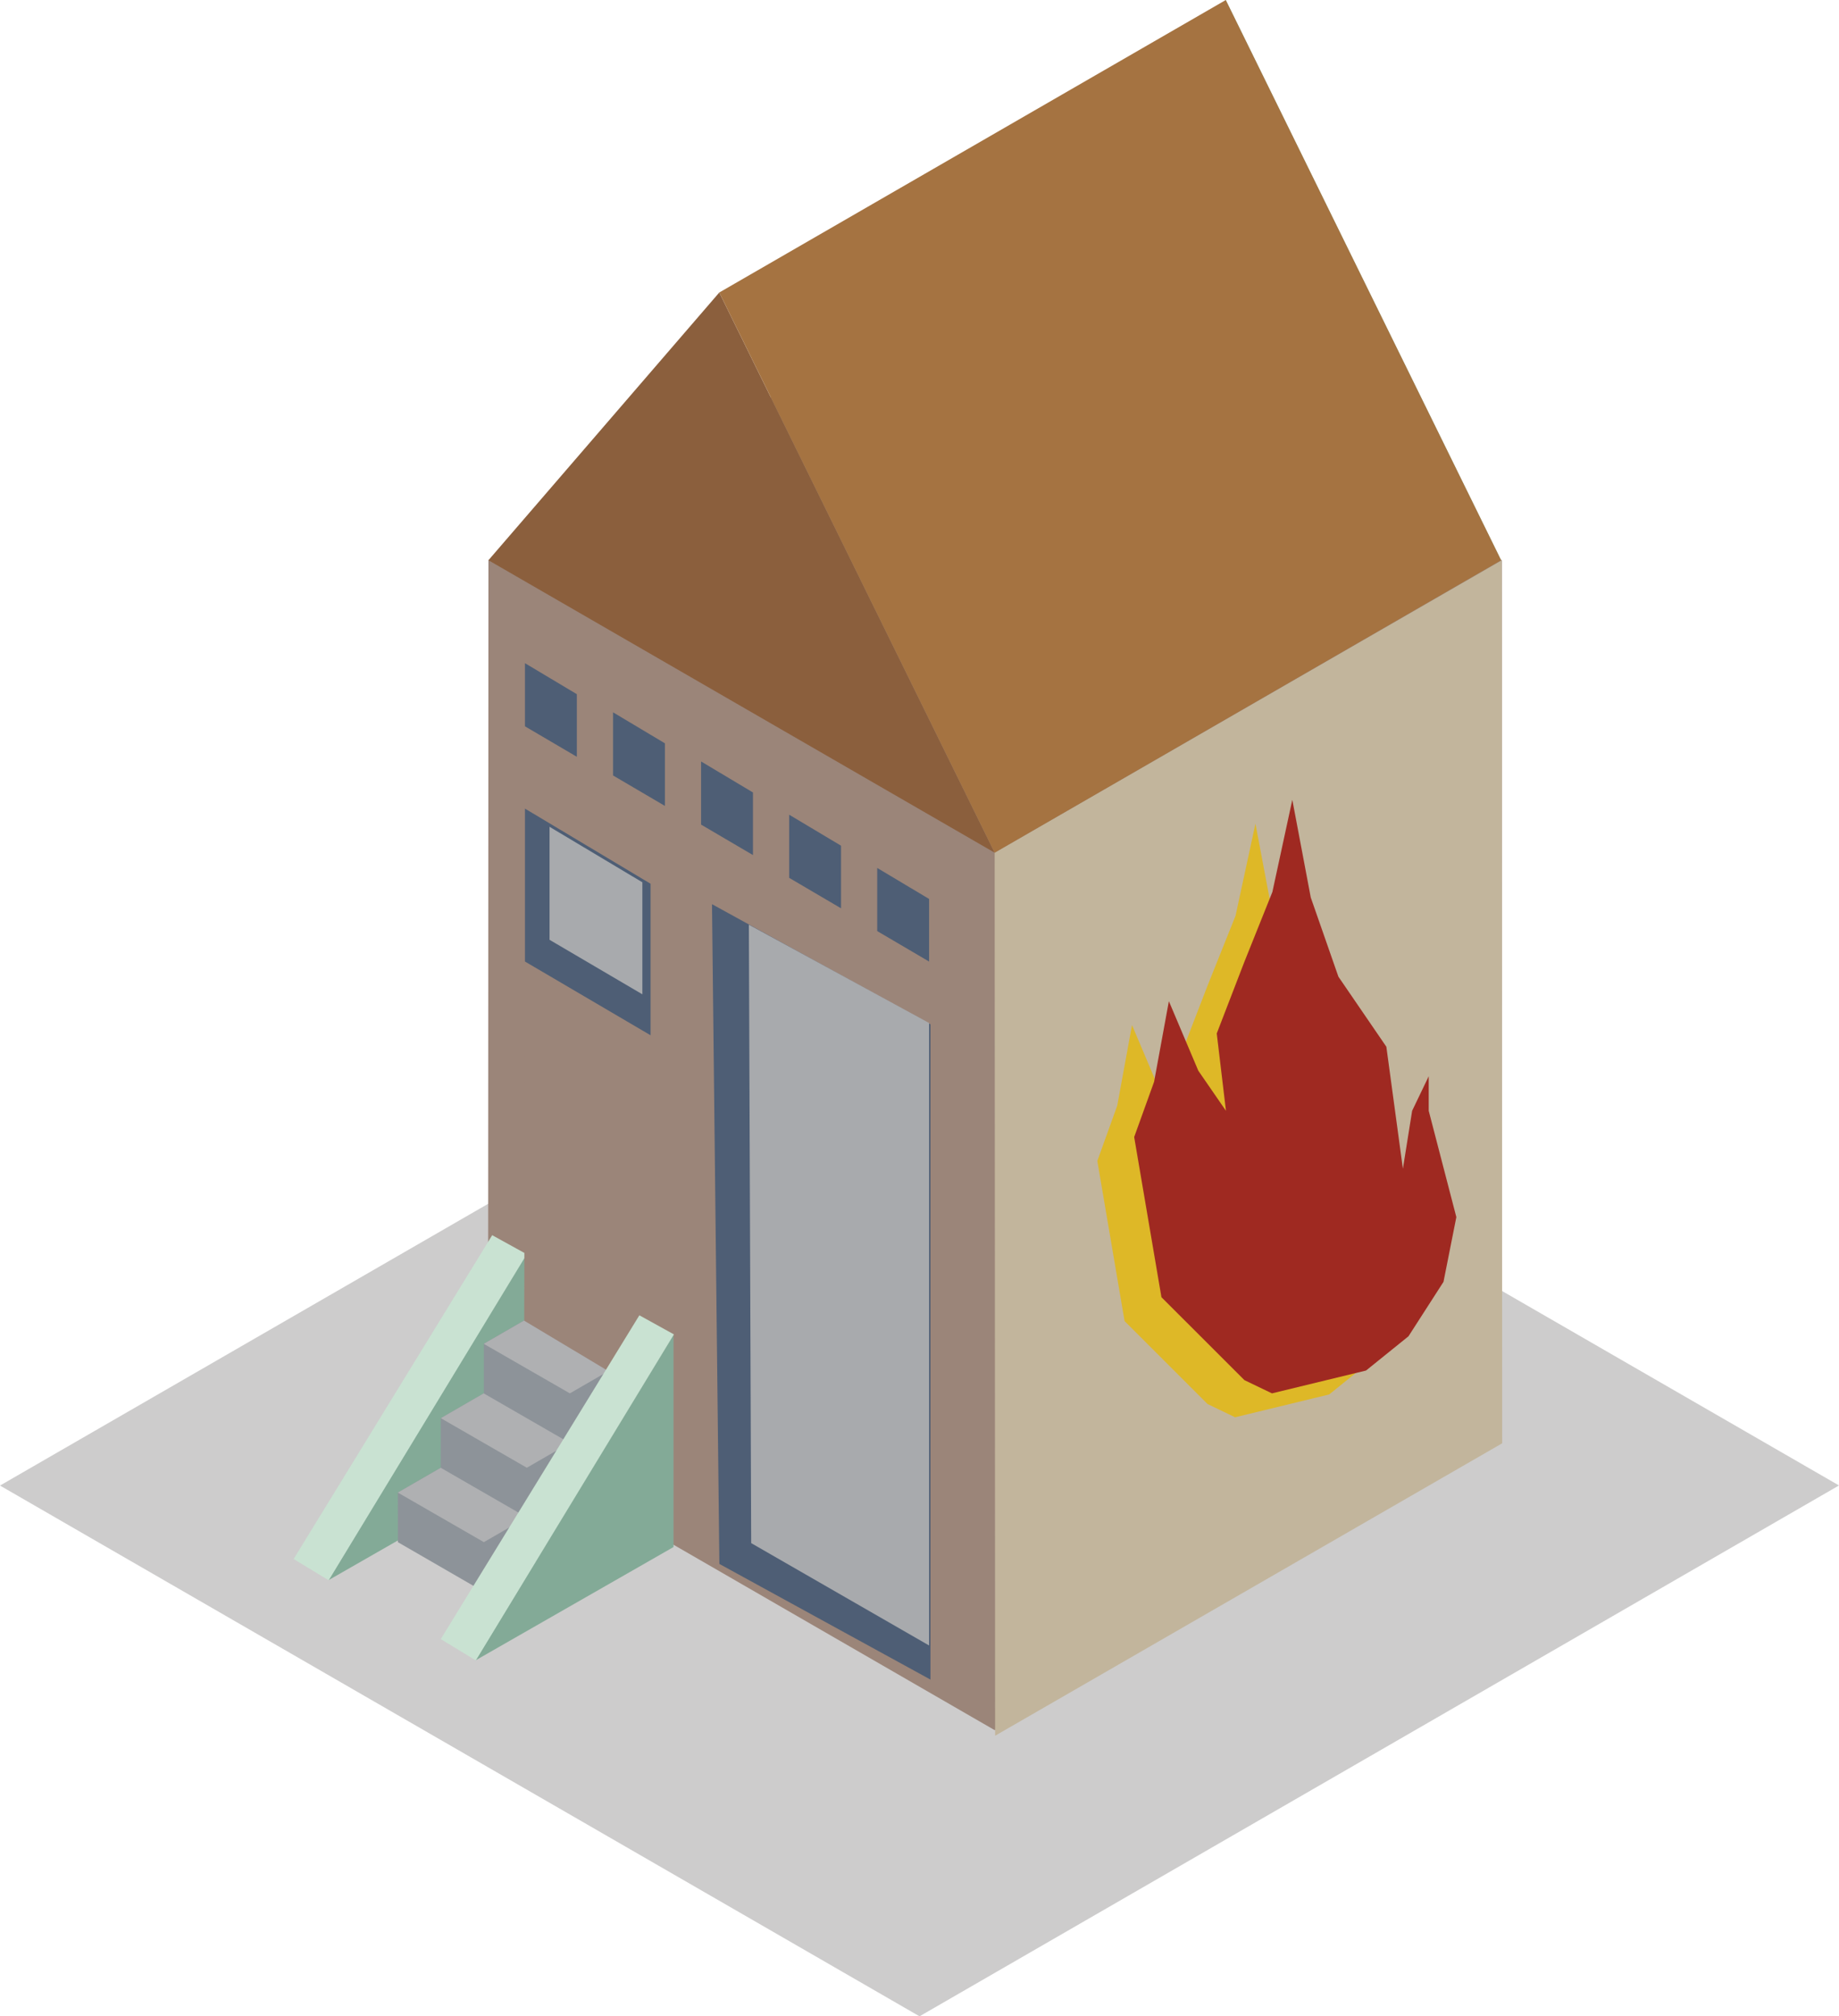 <?xml version="1.0" encoding="utf-8"?>
<!-- Generator: Adobe Illustrator 16.0.4, SVG Export Plug-In . SVG Version: 6.00 Build 0)  -->
<!DOCTYPE svg PUBLIC "-//W3C//DTD SVG 1.1//EN" "http://www.w3.org/Graphics/SVG/1.1/DTD/svg11.dtd">
<svg version="1.1" id="Layer_1" xmlns="http://www.w3.org/2000/svg" xmlns:xlink="http://www.w3.org/1999/xlink" x="0px" y="0px"
	 width="56.123px" height="61.543px" viewBox="0 0 56.123 61.543" enable-background="new 0 0 56.123 61.543" xml:space="preserve">
<polygon fill="#CDCCCC" points="0,45.343 28.062,29.143 56.123,45.34 28.062,61.543 "/>
<polygon fill="#9B8579" points="14.895,43.881 30.355,52.808 45.832,43.881 45.832,17.1 30.355,8.172 14.906,17.1 "/>
<polygon fill="#C2B59C" points="30.355,26.026 30.369,52.979 45.844,44.053 45.832,17.1 "/>
<polygon fill="#83AA97" points="16.062,38.284 10.02,48.234 16.062,44.773 "/>
<polygon fill="#C9E2D2" points="15.021,37.701 8.961,47.585 10.031,48.234 16.076,38.283 "/>
<polygon fill="#8D9399" points="18.699,41.77 18.611,41.718 18.611,41.713 18.592,41.706 16.078,40.255 14.767,41.01 14.767,42.527 
	13.453,43.285 13.451,44.799 12.141,45.557 12.143,47.071 14.764,48.586 18.611,46.368 18.611,41.82 "/>
<polygon fill="#AFB0B2" points="12.141,45.557 13.451,44.8 16.076,46.314 14.767,47.07 "/>
<polygon fill="#AFB0B2" points="13.453,43.286 14.762,42.529 17.387,44.043 16.078,44.799 "/>
<polygon fill="#AFB0B2" points="14.764,41.017 16.074,40.26 18.699,41.773 17.391,42.529 "/>
<polygon fill="#9B8579" points="16.02,31.693 18.688,33.179 18.688,41.922 15.998,40.311 "/>
<polygon fill="#83AA97" points="20.555,40.729 14.51,50.68 20.555,47.219 "/>
<polygon fill="#C9E2D2" points="19.512,40.146 13.451,50.03 14.521,50.68 20.567,40.729 "/>
<polygon fill="#8B5F3D" points="30.355,26.026 14.906,17.1 21.951,8.928 "/>
<polygon fill="#93C5A9" points="45.812,17.1 30.361,8.173 37.408,0 "/>
<polygon fill="#A57341" points="21.951,8.928 37.408,0.001 45.812,17.1 30.355,26.026 "/>
<polygon fill="#4E5E75" points="21.729,27.598 28.396,31.265 28.396,51.265 21.954,47.735 "/>
<polygon fill="#A8AAAD" points="22.854,28.224 28.354,31.224 28.354,50.224 22.925,47.1 "/>
<polygon fill="#4E5E75" points="16.021,24.681 19.854,26.974 19.854,31.599 16.021,29.348 "/>
<polygon fill="#A8AAAD" points="16.771,25.236 19.604,26.93 19.604,30.349 16.771,28.685 "/>
<polygon fill="#4E5E75" points="26.771,26.492 28.354,27.438 28.354,29.349 26.771,28.419 "/>
<polygon fill="#4E5E75" points="24.084,24.867 25.667,25.813 25.667,27.724 24.084,26.794 "/>
<polygon fill="#4E5E75" points="21.396,23.242 22.979,24.188 22.979,26.099 21.396,25.169 "/>
<polygon fill="#4E5E75" points="18.709,21.742 20.292,22.688 20.292,24.599 18.709,23.669 "/>
<polygon fill="#4E5E75" points="16.021,20.242 17.604,21.188 17.604,23.099 16.021,22.169 "/>
<polygon fill="#DEB827" points="36.852,42.854 34.32,40.323 33.488,35.435 34.096,33.747 34.547,31.287 35.445,33.409 
	36.289,34.634 36.008,32.273 36.852,30.085 37.706,27.953 38.314,25.141 38.877,28.122 39.721,30.541 41.184,32.678 41.689,36.402 
	41.971,34.634 42.477,33.578 42.477,34.634 42.758,35.716 43.32,37.879 42.928,39.854 41.859,41.517 40.564,42.562 37.693,43.259 
	"/>
<polygon fill="#9F2921" points="37.977,42.125 35.445,39.594 34.613,34.705 35.221,33.018 35.672,30.559 36.57,32.68 37.414,33.904 
	37.133,31.544 37.977,29.355 38.831,27.225 39.439,24.412 40.002,27.393 40.846,29.811 42.309,31.949 42.814,35.673 43.096,33.904 
	43.602,32.85 43.602,33.904 43.883,34.986 44.445,37.149 44.053,39.125 42.984,40.787 41.689,41.832 38.818,42.529 "/>
</svg>
